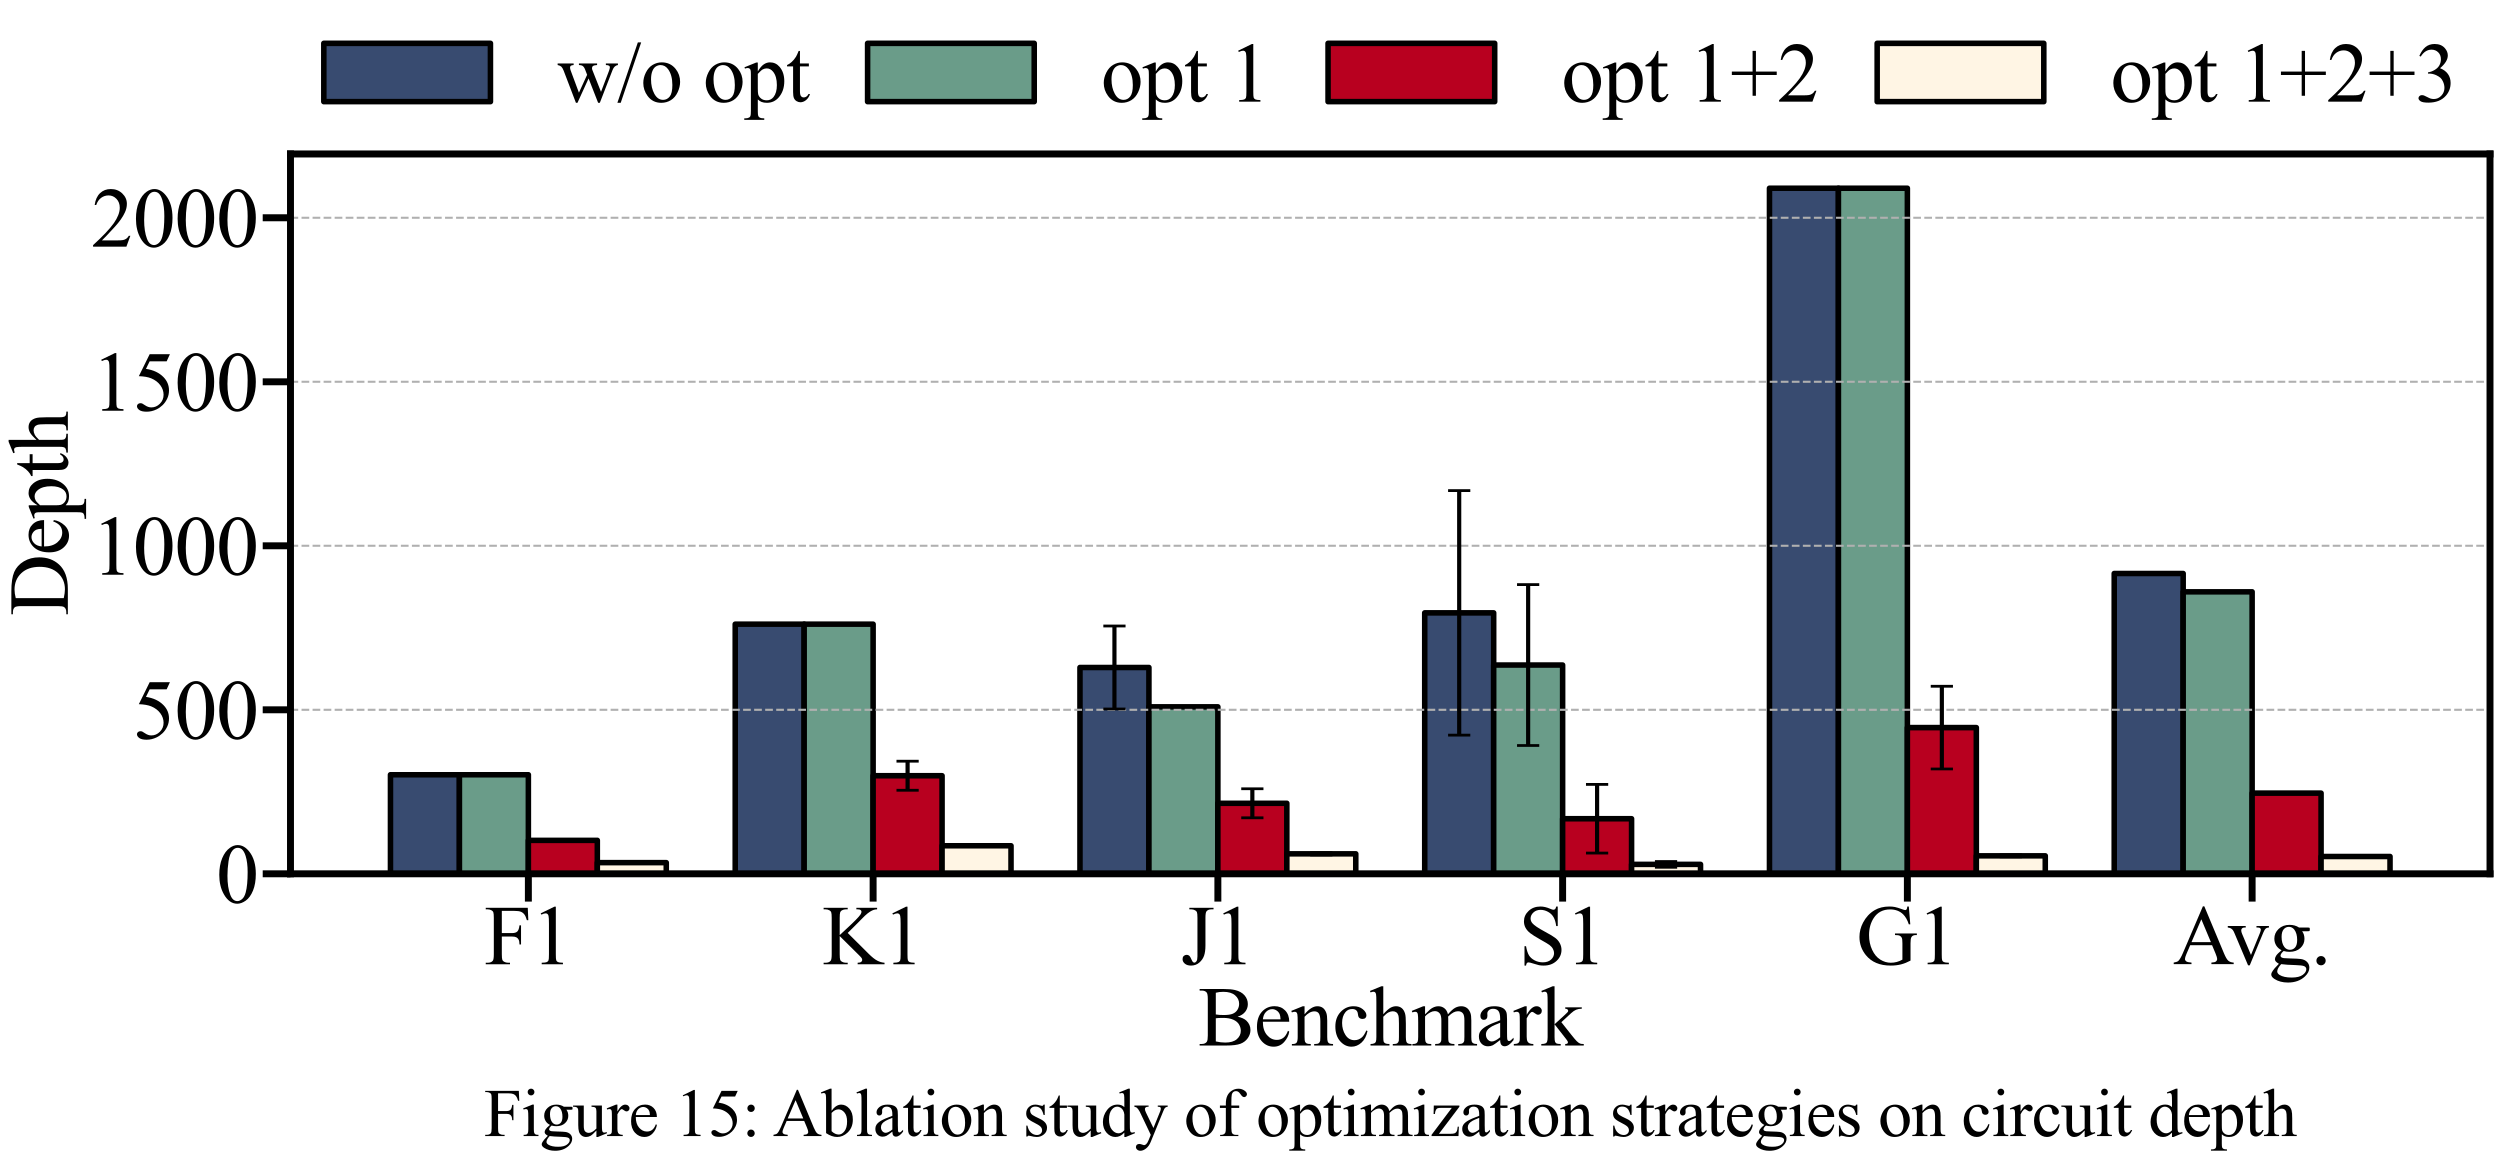 <?xml version="1.0" encoding="utf-8" standalone="no"?>
<!DOCTYPE svg PUBLIC "-//W3C//DTD SVG 1.1//EN"
  "http://www.w3.org/Graphics/SVG/1.1/DTD/svg11.dtd">
<svg xmlns:xlink="http://www.w3.org/1999/xlink" width="1800.397pt" height="835.688pt" viewBox="0 0 1800.397 835.688" xmlns="http://www.w3.org/2000/svg" version="1.1">
 <defs>
  <style type="text/css">*{stroke-linejoin: round; stroke-linecap: butt}</style>
 </defs>
 <g id="figure_1">
  <g id="patch_1">
   <path d="M 0 835.688 
L 1800.397 835.688 
L 1800.397 0 
L 0 0 
z
" style="fill: #ffffff"/>
  </g>
  <g id="axes_1">
   <g id="patch_2">
    <path d="M 209.197 629.28 
L 1793.197 629.28 
L 1793.197 110.88 
L 209.197 110.88 
z
" style="fill: #ffffff"/>
   </g>
   <g id="patch_3">
    <path d="M 281.197 629.28 
L 330.852 629.28 
L 330.852 557.939 
L 281.197 557.939 
z
" clip-path="url(#p9d5a8cdb02)" style="fill: #384b70; stroke: #000000; stroke-width: 4; stroke-linejoin: miter"/>
   </g>
   <g id="patch_4">
    <path d="M 529.473 629.28 
L 579.128 629.28 
L 579.128 449.511 
L 529.473 449.511 
z
" clip-path="url(#p9d5a8cdb02)" style="fill: #384b70; stroke: #000000; stroke-width: 4; stroke-linejoin: miter"/>
   </g>
   <g id="patch_5">
    <path d="M 777.749 629.28 
L 827.404 629.28 
L 827.404 480.693 
L 777.749 480.693 
z
" clip-path="url(#p9d5a8cdb02)" style="fill: #384b70; stroke: #000000; stroke-width: 4; stroke-linejoin: miter"/>
   </g>
   <g id="patch_6">
    <path d="M 1026.024 629.28 
L 1075.68 629.28 
L 1075.68 441.361 
L 1026.024 441.361 
z
" clip-path="url(#p9d5a8cdb02)" style="fill: #384b70; stroke: #000000; stroke-width: 4; stroke-linejoin: miter"/>
   </g>
   <g id="patch_7">
    <path d="M 1274.3 629.28 
L 1323.955 629.28 
L 1323.955 135.566 
L 1274.3 135.566 
z
" clip-path="url(#p9d5a8cdb02)" style="fill: #384b70; stroke: #000000; stroke-width: 4; stroke-linejoin: miter"/>
   </g>
   <g id="patch_8">
    <path d="M 1522.576 629.28 
L 1572.231 629.28 
L 1572.231 413.014 
L 1522.576 413.014 
z
" clip-path="url(#p9d5a8cdb02)" style="fill: #384b70; stroke: #000000; stroke-width: 4; stroke-linejoin: miter"/>
   </g>
   <g id="patch_9">
    <path d="M 330.852 629.28 
L 380.507 629.28 
L 380.507 557.939 
L 330.852 557.939 
z
" clip-path="url(#p9d5a8cdb02)" style="fill: #6a9c89; stroke: #000000; stroke-width: 4; stroke-linejoin: miter"/>
   </g>
   <g id="patch_10">
    <path d="M 579.128 629.28 
L 628.783 629.28 
L 628.783 449.511 
L 579.128 449.511 
z
" clip-path="url(#p9d5a8cdb02)" style="fill: #6a9c89; stroke: #000000; stroke-width: 4; stroke-linejoin: miter"/>
   </g>
   <g id="patch_11">
    <path d="M 827.404 629.28 
L 877.059 629.28 
L 877.059 509.04 
L 827.404 509.04 
z
" clip-path="url(#p9d5a8cdb02)" style="fill: #6a9c89; stroke: #000000; stroke-width: 4; stroke-linejoin: miter"/>
   </g>
   <g id="patch_12">
    <path d="M 1075.68 629.28 
L 1125.335 629.28 
L 1125.335 478.945 
L 1075.68 478.945 
z
" clip-path="url(#p9d5a8cdb02)" style="fill: #6a9c89; stroke: #000000; stroke-width: 4; stroke-linejoin: miter"/>
   </g>
   <g id="patch_13">
    <path d="M 1323.955 629.28 
L 1373.611 629.28 
L 1373.611 135.566 
L 1323.955 135.566 
z
" clip-path="url(#p9d5a8cdb02)" style="fill: #6a9c89; stroke: #000000; stroke-width: 4; stroke-linejoin: miter"/>
   </g>
   <g id="patch_14">
    <path d="M 1572.231 629.28 
L 1621.887 629.28 
L 1621.887 426.2 
L 1572.231 426.2 
z
" clip-path="url(#p9d5a8cdb02)" style="fill: #6a9c89; stroke: #000000; stroke-width: 4; stroke-linejoin: miter"/>
   </g>
   <g id="patch_15">
    <path d="M 380.507 629.28 
L 430.162 629.28 
L 430.162 605.185 
L 380.507 605.185 
z
" clip-path="url(#p9d5a8cdb02)" style="fill: #b8001f; stroke: #000000; stroke-width: 4; stroke-linejoin: miter"/>
   </g>
   <g id="patch_16">
    <path d="M 628.783 629.28 
L 678.438 629.28 
L 678.438 558.648 
L 628.783 558.648 
z
" clip-path="url(#p9d5a8cdb02)" style="fill: #b8001f; stroke: #000000; stroke-width: 4; stroke-linejoin: miter"/>
   </g>
   <g id="patch_17">
    <path d="M 877.059 629.28 
L 926.714 629.28 
L 926.714 578.491 
L 877.059 578.491 
z
" clip-path="url(#p9d5a8cdb02)" style="fill: #b8001f; stroke: #000000; stroke-width: 4; stroke-linejoin: miter"/>
   </g>
   <g id="patch_18">
    <path d="M 1125.335 629.28 
L 1174.99 629.28 
L 1174.99 589.617 
L 1125.335 589.617 
z
" clip-path="url(#p9d5a8cdb02)" style="fill: #b8001f; stroke: #000000; stroke-width: 4; stroke-linejoin: miter"/>
   </g>
   <g id="patch_19">
    <path d="M 1373.611 629.28 
L 1423.266 629.28 
L 1423.266 523.994 
L 1373.611 523.994 
z
" clip-path="url(#p9d5a8cdb02)" style="fill: #b8001f; stroke: #000000; stroke-width: 4; stroke-linejoin: miter"/>
   </g>
   <g id="patch_20">
    <path d="M 1621.887 629.28 
L 1671.542 629.28 
L 1671.542 571.187 
L 1621.887 571.187 
z
" clip-path="url(#p9d5a8cdb02)" style="fill: #b8001f; stroke: #000000; stroke-width: 4; stroke-linejoin: miter"/>
   </g>
   <g id="patch_21">
    <path d="M 430.162 629.28 
L 479.818 629.28 
L 479.818 621.248 
L 430.162 621.248 
z
" clip-path="url(#p9d5a8cdb02)" style="fill: #fff5e4; stroke: #000000; stroke-width: 4; stroke-linejoin: miter"/>
   </g>
   <g id="patch_22">
    <path d="M 678.438 629.28 
L 728.093 629.28 
L 728.093 609.092 
L 678.438 609.092 
z
" clip-path="url(#p9d5a8cdb02)" style="fill: #fff5e4; stroke: #000000; stroke-width: 4; stroke-linejoin: miter"/>
   </g>
   <g id="patch_23">
    <path d="M 926.714 629.28 
L 976.369 629.28 
L 976.369 614.88 
L 926.714 614.88 
z
" clip-path="url(#p9d5a8cdb02)" style="fill: #fff5e4; stroke: #000000; stroke-width: 4; stroke-linejoin: miter"/>
   </g>
   <g id="patch_24">
    <path d="M 1174.99 629.28 
L 1224.645 629.28 
L 1224.645 622.485 
L 1174.99 622.485 
z
" clip-path="url(#p9d5a8cdb02)" style="fill: #fff5e4; stroke: #000000; stroke-width: 4; stroke-linejoin: miter"/>
   </g>
   <g id="patch_25">
    <path d="M 1423.266 629.28 
L 1472.921 629.28 
L 1472.921 616.337 
L 1423.266 616.337 
z
" clip-path="url(#p9d5a8cdb02)" style="fill: #fff5e4; stroke: #000000; stroke-width: 4; stroke-linejoin: miter"/>
   </g>
   <g id="patch_26">
    <path d="M 1671.542 629.28 
L 1721.197 629.28 
L 1721.197 616.809 
L 1671.542 616.809 
z
" clip-path="url(#p9d5a8cdb02)" style="fill: #fff5e4; stroke: #000000; stroke-width: 4; stroke-linejoin: miter"/>
   </g>
   <g id="matplotlib.axis_1">
    <g id="xtick_1">
     <g id="line2d_1">
      <defs>
       <path id="m00bdb849b8" d="M 0 0 
L 0 20 
" style="stroke: #000000; stroke-width: 5"/>
      </defs>
      <g>
       <use xlink:href="#m00bdb849b8" x="380.507" y="629.28" style="fill: #f8d941; stroke: #000000; stroke-width: 5"/>
      </g>
     </g>
     <g id="text_1">
      <!-- F1 -->
      <g transform="translate(348.824 694.442) scale(0.6 -0.6)">
       <defs>
        <path id="TimesNewRomanPSMT-46" d="M 1309 4006 
L 1309 2341 
L 2081 2341 
Q 2347 2341 2470 2458 
Q 2594 2575 2634 2922 
L 2750 2922 
L 2750 1488 
L 2634 1488 
Q 2631 1734 2570 1850 
Q 2509 1966 2401 2023 
Q 2294 2081 2081 2081 
L 1309 2081 
L 1309 750 
Q 1309 428 1350 325 
Q 1381 247 1481 191 
Q 1619 116 1769 116 
L 1922 116 
L 1922 0 
L 103 0 
L 103 116 
L 253 116 
Q 516 116 634 269 
Q 709 369 709 750 
L 709 3488 
Q 709 3809 669 3913 
Q 638 3991 541 4047 
Q 406 4122 253 4122 
L 103 4122 
L 103 4238 
L 3256 4238 
L 3297 3306 
L 3188 3306 
Q 3106 3603 2998 3742 
Q 2891 3881 2733 3943 
Q 2575 4006 2244 4006 
L 1309 4006 
z
" transform="scale(0.016)"/>
        <path id="TimesNewRomanPSMT-31" d="M 750 3822 
L 1781 4325 
L 1884 4325 
L 1884 747 
Q 1884 391 1914 303 
Q 1944 216 2037 169 
Q 2131 122 2419 116 
L 2419 0 
L 825 0 
L 825 116 
Q 1125 122 1212 167 
Q 1300 213 1334 289 
Q 1369 366 1369 747 
L 1369 3034 
Q 1369 3497 1338 3628 
Q 1316 3728 1258 3775 
Q 1200 3822 1119 3822 
Q 1003 3822 797 3725 
L 750 3822 
z
" transform="scale(0.016)"/>
       </defs>
       <use xlink:href="#TimesNewRomanPSMT-46"/>
       <use xlink:href="#TimesNewRomanPSMT-31" x="55.615"/>
      </g>
     </g>
    </g>
    <g id="xtick_2">
     <g id="line2d_2">
      <g>
       <use xlink:href="#m00bdb849b8" x="628.783" y="629.28" style="fill: #f8d941; stroke: #000000; stroke-width: 5"/>
      </g>
     </g>
     <g id="text_2">
      <!-- K1 -->
      <g transform="translate(592.117 694.442) scale(0.6 -0.6)">
       <defs>
        <path id="TimesNewRomanPSMT-4b" d="M 1913 2350 
L 3475 797 
Q 3859 413 4131 273 
Q 4403 134 4675 116 
L 4675 0 
L 2659 0 
L 2659 116 
Q 2841 116 2920 177 
Q 3000 238 3000 313 
Q 3000 388 2970 447 
Q 2941 506 2775 669 
L 1313 2116 
L 1313 750 
Q 1313 428 1353 325 
Q 1384 247 1484 191 
Q 1619 116 1769 116 
L 1913 116 
L 1913 0 
L 106 0 
L 106 116 
L 256 116 
Q 519 116 638 269 
Q 713 369 713 750 
L 713 3488 
Q 713 3809 672 3916 
Q 641 3991 544 4047 
Q 406 4122 256 4122 
L 106 4122 
L 106 4238 
L 1913 4238 
L 1913 4122 
L 1769 4122 
Q 1622 4122 1484 4050 
Q 1388 4000 1350 3900 
Q 1313 3800 1313 3488 
L 1313 2191 
Q 1375 2250 1741 2588 
Q 2669 3438 2863 3722 
Q 2947 3847 2947 3941 
Q 2947 4013 2881 4067 
Q 2816 4122 2659 4122 
L 2563 4122 
L 2563 4238 
L 4119 4238 
L 4119 4122 
Q 3981 4119 3868 4084 
Q 3756 4050 3593 3951 
Q 3431 3853 3194 3634 
Q 3125 3572 2559 2994 
L 1913 2350 
z
" transform="scale(0.016)"/>
       </defs>
       <use xlink:href="#TimesNewRomanPSMT-4b"/>
       <use xlink:href="#TimesNewRomanPSMT-31" x="72.217"/>
      </g>
     </g>
    </g>
    <g id="xtick_3">
     <g id="line2d_3">
      <g>
       <use xlink:href="#m00bdb849b8" x="877.059" y="629.28" style="fill: #f8d941; stroke: #000000; stroke-width: 5"/>
      </g>
     </g>
     <g id="text_3">
      <!-- J1 -->
      <g transform="translate(850.382 694.442) scale(0.6 -0.6)">
       <defs>
        <path id="TimesNewRomanPSMT-4a" d="M 638 4122 
L 638 4238 
L 2453 4238 
L 2453 4122 
L 2300 4122 
Q 2041 4122 1922 3969 
Q 1847 3869 1847 3488 
L 1847 1416 
Q 1847 938 1742 641 
Q 1638 344 1381 123 
Q 1125 -97 763 -97 
Q 469 -97 300 48 
Q 131 194 131 381 
Q 131 534 209 613 
Q 313 709 450 709 
Q 550 709 629 643 
Q 709 578 831 294 
Q 903 125 1016 125 
Q 1100 125 1173 228 
Q 1247 331 1247 594 
L 1247 3488 
Q 1247 3809 1206 3913 
Q 1175 3991 1075 4047 
Q 941 4122 791 4122 
L 638 4122 
z
" transform="scale(0.016)"/>
       </defs>
       <use xlink:href="#TimesNewRomanPSMT-4a"/>
       <use xlink:href="#TimesNewRomanPSMT-31" x="38.916"/>
      </g>
     </g>
    </g>
    <g id="xtick_4">
     <g id="line2d_4">
      <g>
       <use xlink:href="#m00bdb849b8" x="1125.335" y="629.28" style="fill: #f8d941; stroke: #000000; stroke-width: 5"/>
      </g>
     </g>
     <g id="text_4">
      <!-- S1 -->
      <g transform="translate(1093.652 694.442) scale(0.6 -0.6)">
       <defs>
        <path id="TimesNewRomanPSMT-53" d="M 2934 4334 
L 2934 2869 
L 2819 2869 
Q 2763 3291 2617 3541 
Q 2472 3791 2203 3937 
Q 1934 4084 1647 4084 
Q 1322 4084 1109 3886 
Q 897 3688 897 3434 
Q 897 3241 1031 3081 
Q 1225 2847 1953 2456 
Q 2547 2138 2764 1967 
Q 2981 1797 3098 1565 
Q 3216 1334 3216 1081 
Q 3216 600 2842 251 
Q 2469 -97 1881 -97 
Q 1697 -97 1534 -69 
Q 1438 -53 1133 45 
Q 828 144 747 144 
Q 669 144 623 97 
Q 578 50 556 -97 
L 441 -97 
L 441 1356 
L 556 1356 
Q 638 900 775 673 
Q 913 447 1195 297 
Q 1478 147 1816 147 
Q 2206 147 2432 353 
Q 2659 559 2659 841 
Q 2659 997 2573 1156 
Q 2488 1316 2306 1453 
Q 2184 1547 1640 1851 
Q 1097 2156 867 2337 
Q 638 2519 519 2737 
Q 400 2956 400 3219 
Q 400 3675 750 4004 
Q 1100 4334 1641 4334 
Q 1978 4334 2356 4169 
Q 2531 4091 2603 4091 
Q 2684 4091 2736 4139 
Q 2788 4188 2819 4334 
L 2934 4334 
z
" transform="scale(0.016)"/>
       </defs>
       <use xlink:href="#TimesNewRomanPSMT-53"/>
       <use xlink:href="#TimesNewRomanPSMT-31" x="55.615"/>
      </g>
     </g>
    </g>
    <g id="xtick_5">
     <g id="line2d_5">
      <g>
       <use xlink:href="#m00bdb849b8" x="1373.611" y="629.28" style="fill: #f8d941; stroke: #000000; stroke-width: 5"/>
      </g>
     </g>
     <g id="text_5">
      <!-- G1 -->
      <g transform="translate(1336.945 694.442) scale(0.6 -0.6)">
       <defs>
        <path id="TimesNewRomanPSMT-47" d="M 3928 4334 
L 4038 2997 
L 3928 2997 
Q 3763 3497 3500 3750 
Q 3122 4116 2528 4116 
Q 1719 4116 1297 3475 
Q 944 2934 944 2188 
Q 944 1581 1178 1081 
Q 1413 581 1792 348 
Q 2172 116 2572 116 
Q 2806 116 3025 175 
Q 3244 234 3447 350 
L 3447 1575 
Q 3447 1894 3398 1992 
Q 3350 2091 3248 2142 
Q 3147 2194 2891 2194 
L 2891 2313 
L 4531 2313 
L 4531 2194 
L 4453 2194 
Q 4209 2194 4119 2031 
Q 4056 1916 4056 1575 
L 4056 278 
Q 3697 84 3347 -6 
Q 2997 -97 2569 -97 
Q 1341 -97 703 691 
Q 225 1281 225 2053 
Q 225 2613 494 3125 
Q 813 3734 1369 4063 
Q 1834 4334 2469 4334 
Q 2700 4334 2889 4296 
Q 3078 4259 3425 4131 
Q 3600 4066 3659 4066 
Q 3719 4066 3761 4120 
Q 3803 4175 3813 4334 
L 3928 4334 
z
" transform="scale(0.016)"/>
       </defs>
       <use xlink:href="#TimesNewRomanPSMT-47"/>
       <use xlink:href="#TimesNewRomanPSMT-31" x="72.217"/>
      </g>
     </g>
    </g>
    <g id="xtick_6">
     <g id="line2d_6">
      <g>
       <use xlink:href="#m00bdb849b8" x="1621.887" y="629.28" style="fill: #f8d941; stroke: #000000; stroke-width: 5"/>
      </g>
     </g>
     <g id="text_6">
      <!-- Avg. -->
      <g transform="translate(1564.933 694.33) scale(0.6 -0.6)">
       <defs>
        <path id="TimesNewRomanPSMT-41" d="M 2928 1419 
L 1288 1419 
L 1000 750 
Q 894 503 894 381 
Q 894 284 986 211 
Q 1078 138 1384 116 
L 1384 0 
L 50 0 
L 50 116 
Q 316 163 394 238 
Q 553 388 747 847 
L 2238 4334 
L 2347 4334 
L 3822 809 
Q 4000 384 4145 257 
Q 4291 131 4550 116 
L 4550 0 
L 2878 0 
L 2878 116 
Q 3131 128 3220 200 
Q 3309 272 3309 375 
Q 3309 513 3184 809 
L 2928 1419 
z
M 2841 1650 
L 2122 3363 
L 1384 1650 
L 2841 1650 
z
" transform="scale(0.016)"/>
        <path id="TimesNewRomanPSMT-76" d="M 53 2863 
L 1400 2863 
L 1400 2747 
L 1313 2747 
Q 1191 2747 1127 2687 
Q 1063 2628 1063 2528 
Q 1063 2419 1128 2269 
L 1794 688 
L 2463 2328 
Q 2534 2503 2534 2594 
Q 2534 2638 2509 2666 
Q 2475 2713 2422 2730 
Q 2369 2747 2206 2747 
L 2206 2863 
L 3141 2863 
L 3141 2747 
Q 2978 2734 2916 2681 
Q 2806 2588 2719 2369 
L 1703 -88 
L 1575 -88 
L 553 2328 
Q 484 2497 421 2570 
Q 359 2644 263 2694 
Q 209 2722 53 2747 
L 53 2863 
z
" transform="scale(0.016)"/>
        <path id="TimesNewRomanPSMT-67" d="M 966 1044 
Q 703 1172 562 1401 
Q 422 1631 422 1909 
Q 422 2334 742 2640 
Q 1063 2947 1563 2947 
Q 1972 2947 2272 2747 
L 2878 2747 
Q 3013 2747 3034 2739 
Q 3056 2731 3066 2713 
Q 3084 2684 3084 2613 
Q 3084 2531 3069 2500 
Q 3059 2484 3036 2475 
Q 3013 2466 2878 2466 
L 2506 2466 
Q 2681 2241 2681 1891 
Q 2681 1491 2375 1206 
Q 2069 922 1553 922 
Q 1341 922 1119 984 
Q 981 866 932 777 
Q 884 688 884 625 
Q 884 572 936 522 
Q 988 472 1138 450 
Q 1225 438 1575 428 
Q 2219 413 2409 384 
Q 2700 344 2873 169 
Q 3047 -6 3047 -263 
Q 3047 -616 2716 -925 
Q 2228 -1381 1444 -1381 
Q 841 -1381 425 -1109 
Q 191 -953 191 -784 
Q 191 -709 225 -634 
Q 278 -519 444 -313 
Q 466 -284 763 25 
Q 600 122 533 198 
Q 466 275 466 372 
Q 466 481 555 628 
Q 644 775 966 1044 
z
M 1509 2797 
Q 1278 2797 1122 2612 
Q 966 2428 966 2047 
Q 966 1553 1178 1281 
Q 1341 1075 1591 1075 
Q 1828 1075 1981 1253 
Q 2134 1431 2134 1813 
Q 2134 2309 1919 2591 
Q 1759 2797 1509 2797 
z
M 934 0 
Q 788 -159 713 -296 
Q 638 -434 638 -550 
Q 638 -700 819 -813 
Q 1131 -1006 1722 -1006 
Q 2284 -1006 2551 -807 
Q 2819 -609 2819 -384 
Q 2819 -222 2659 -153 
Q 2497 -84 2016 -72 
Q 1313 -53 934 0 
z
" transform="scale(0.016)"/>
        <path id="TimesNewRomanPSMT-2e" d="M 800 606 
Q 947 606 1047 504 
Q 1147 403 1147 259 
Q 1147 116 1045 14 
Q 944 -88 800 -88 
Q 656 -88 554 14 
Q 453 116 453 259 
Q 453 406 554 506 
Q 656 606 800 606 
z
" transform="scale(0.016)"/>
       </defs>
       <use xlink:href="#TimesNewRomanPSMT-41"/>
       <use xlink:href="#TimesNewRomanPSMT-76" x="64.842"/>
       <use xlink:href="#TimesNewRomanPSMT-67" x="114.842"/>
       <use xlink:href="#TimesNewRomanPSMT-2e" x="164.842"/>
      </g>
     </g>
    </g>
    <g id="text_7">
     <!-- Benchmark -->
     <g transform="translate(862.911 752.939) scale(0.6 -0.6)">
      <defs>
       <path id="TimesNewRomanPSMT-42" d="M 2956 2163 
Q 3397 2069 3616 1863 
Q 3919 1575 3919 1159 
Q 3919 844 3719 555 
Q 3519 266 3170 133 
Q 2822 0 2106 0 
L 106 0 
L 106 116 
L 266 116 
Q 531 116 647 284 
Q 719 394 719 750 
L 719 3488 
Q 719 3881 628 3984 
Q 506 4122 266 4122 
L 106 4122 
L 106 4238 
L 1938 4238 
Q 2450 4238 2759 4163 
Q 3228 4050 3475 3764 
Q 3722 3478 3722 3106 
Q 3722 2788 3528 2536 
Q 3334 2284 2956 2163 
z
M 1319 2331 
Q 1434 2309 1582 2298 
Q 1731 2288 1909 2288 
Q 2366 2288 2595 2386 
Q 2825 2484 2947 2687 
Q 3069 2891 3069 3131 
Q 3069 3503 2766 3765 
Q 2463 4028 1881 4028 
Q 1569 4028 1319 3959 
L 1319 2331 
z
M 1319 306 
Q 1681 222 2034 222 
Q 2600 222 2897 476 
Q 3194 731 3194 1106 
Q 3194 1353 3059 1581 
Q 2925 1809 2622 1940 
Q 2319 2072 1872 2072 
Q 1678 2072 1540 2065 
Q 1403 2059 1319 2044 
L 1319 306 
z
" transform="scale(0.016)"/>
       <path id="TimesNewRomanPSMT-65" d="M 681 1784 
Q 678 1147 991 784 
Q 1303 422 1725 422 
Q 2006 422 2214 576 
Q 2422 731 2563 1106 
L 2659 1044 
Q 2594 616 2278 264 
Q 1963 -88 1488 -88 
Q 972 -88 605 314 
Q 238 716 238 1394 
Q 238 2128 614 2539 
Q 991 2950 1559 2950 
Q 2041 2950 2350 2633 
Q 2659 2316 2659 1784 
L 681 1784 
z
M 681 1966 
L 2006 1966 
Q 1991 2241 1941 2353 
Q 1863 2528 1708 2628 
Q 1553 2728 1384 2728 
Q 1125 2728 920 2526 
Q 716 2325 681 1966 
z
" transform="scale(0.016)"/>
       <path id="TimesNewRomanPSMT-6e" d="M 1034 2341 
Q 1538 2947 1994 2947 
Q 2228 2947 2397 2830 
Q 2566 2713 2666 2444 
Q 2734 2256 2734 1869 
L 2734 647 
Q 2734 375 2778 278 
Q 2813 200 2889 156 
Q 2966 113 3172 113 
L 3172 0 
L 1756 0 
L 1756 113 
L 1816 113 
Q 2016 113 2095 173 
Q 2175 234 2206 353 
Q 2219 400 2219 647 
L 2219 1819 
Q 2219 2209 2117 2386 
Q 2016 2563 1775 2563 
Q 1403 2563 1034 2156 
L 1034 647 
Q 1034 356 1069 288 
Q 1113 197 1189 155 
Q 1266 113 1500 113 
L 1500 0 
L 84 0 
L 84 113 
L 147 113 
Q 366 113 442 223 
Q 519 334 519 647 
L 519 1709 
Q 519 2225 495 2337 
Q 472 2450 423 2490 
Q 375 2531 294 2531 
Q 206 2531 84 2484 
L 38 2597 
L 900 2947 
L 1034 2947 
L 1034 2341 
z
" transform="scale(0.016)"/>
       <path id="TimesNewRomanPSMT-63" d="M 2631 1088 
Q 2516 522 2178 217 
Q 1841 -88 1431 -88 
Q 944 -88 581 321 
Q 219 731 219 1428 
Q 219 2103 620 2525 
Q 1022 2947 1584 2947 
Q 2006 2947 2278 2723 
Q 2550 2500 2550 2259 
Q 2550 2141 2473 2067 
Q 2397 1994 2259 1994 
Q 2075 1994 1981 2113 
Q 1928 2178 1911 2362 
Q 1894 2547 1784 2644 
Q 1675 2738 1481 2738 
Q 1169 2738 978 2506 
Q 725 2200 725 1697 
Q 725 1184 976 792 
Q 1228 400 1656 400 
Q 1963 400 2206 609 
Q 2378 753 2541 1131 
L 2631 1088 
z
" transform="scale(0.016)"/>
       <path id="TimesNewRomanPSMT-68" d="M 1041 4444 
L 1041 2350 
Q 1388 2731 1591 2839 
Q 1794 2947 1997 2947 
Q 2241 2947 2416 2812 
Q 2591 2678 2675 2391 
Q 2734 2191 2734 1659 
L 2734 647 
Q 2734 375 2778 275 
Q 2809 200 2884 156 
Q 2959 113 3159 113 
L 3159 0 
L 1753 0 
L 1753 113 
L 1819 113 
Q 2019 113 2097 173 
Q 2175 234 2206 353 
Q 2216 403 2216 647 
L 2216 1659 
Q 2216 2128 2167 2275 
Q 2119 2422 2012 2495 
Q 1906 2569 1756 2569 
Q 1603 2569 1437 2487 
Q 1272 2406 1041 2159 
L 1041 647 
Q 1041 353 1073 281 
Q 1106 209 1195 161 
Q 1284 113 1503 113 
L 1503 0 
L 84 0 
L 84 113 
Q 275 113 384 172 
Q 447 203 484 290 
Q 522 378 522 647 
L 522 3238 
Q 522 3728 498 3840 
Q 475 3953 426 3993 
Q 378 4034 297 4034 
Q 231 4034 84 3984 
L 41 4094 
L 897 4444 
L 1041 4444 
z
" transform="scale(0.016)"/>
       <path id="TimesNewRomanPSMT-6d" d="M 1050 2338 
Q 1363 2650 1419 2697 
Q 1559 2816 1721 2881 
Q 1884 2947 2044 2947 
Q 2313 2947 2506 2790 
Q 2700 2634 2766 2338 
Q 3088 2713 3309 2830 
Q 3531 2947 3766 2947 
Q 3994 2947 4170 2830 
Q 4347 2713 4450 2447 
Q 4519 2266 4519 1878 
L 4519 647 
Q 4519 378 4559 278 
Q 4591 209 4675 161 
Q 4759 113 4950 113 
L 4950 0 
L 3538 0 
L 3538 113 
L 3597 113 
Q 3781 113 3884 184 
Q 3956 234 3988 344 
Q 4000 397 4000 647 
L 4000 1878 
Q 4000 2228 3916 2372 
Q 3794 2572 3525 2572 
Q 3359 2572 3192 2489 
Q 3025 2406 2788 2181 
L 2781 2147 
L 2788 2013 
L 2788 647 
Q 2788 353 2820 281 
Q 2853 209 2943 161 
Q 3034 113 3253 113 
L 3253 0 
L 1806 0 
L 1806 113 
Q 2044 113 2133 169 
Q 2222 225 2256 338 
Q 2272 391 2272 647 
L 2272 1878 
Q 2272 2228 2169 2381 
Q 2031 2581 1784 2581 
Q 1616 2581 1450 2491 
Q 1191 2353 1050 2181 
L 1050 647 
Q 1050 366 1089 281 
Q 1128 197 1204 155 
Q 1281 113 1516 113 
L 1516 0 
L 100 0 
L 100 113 
Q 297 113 375 155 
Q 453 197 493 289 
Q 534 381 534 647 
L 534 1741 
Q 534 2213 506 2350 
Q 484 2453 437 2492 
Q 391 2531 309 2531 
Q 222 2531 100 2484 
L 53 2597 
L 916 2947 
L 1050 2947 
L 1050 2338 
z
" transform="scale(0.016)"/>
       <path id="TimesNewRomanPSMT-61" d="M 1822 413 
Q 1381 72 1269 19 
Q 1100 -59 909 -59 
Q 613 -59 420 144 
Q 228 347 228 678 
Q 228 888 322 1041 
Q 450 1253 767 1440 
Q 1084 1628 1822 1897 
L 1822 2009 
Q 1822 2438 1686 2597 
Q 1550 2756 1291 2756 
Q 1094 2756 978 2650 
Q 859 2544 859 2406 
L 866 2225 
Q 866 2081 792 2003 
Q 719 1925 600 1925 
Q 484 1925 411 2006 
Q 338 2088 338 2228 
Q 338 2497 613 2722 
Q 888 2947 1384 2947 
Q 1766 2947 2009 2819 
Q 2194 2722 2281 2516 
Q 2338 2381 2338 1966 
L 2338 994 
Q 2338 584 2353 492 
Q 2369 400 2405 369 
Q 2441 338 2488 338 
Q 2538 338 2575 359 
Q 2641 400 2828 588 
L 2828 413 
Q 2478 -56 2159 -56 
Q 2006 -56 1915 50 
Q 1825 156 1822 413 
z
M 1822 616 
L 1822 1706 
Q 1350 1519 1213 1441 
Q 966 1303 859 1153 
Q 753 1003 753 825 
Q 753 600 887 451 
Q 1022 303 1197 303 
Q 1434 303 1822 616 
z
" transform="scale(0.016)"/>
       <path id="TimesNewRomanPSMT-72" d="M 1038 2947 
L 1038 2303 
Q 1397 2947 1775 2947 
Q 1947 2947 2059 2842 
Q 2172 2738 2172 2600 
Q 2172 2478 2090 2393 
Q 2009 2309 1897 2309 
Q 1788 2309 1652 2417 
Q 1516 2525 1450 2525 
Q 1394 2525 1328 2463 
Q 1188 2334 1038 2041 
L 1038 669 
Q 1038 431 1097 309 
Q 1138 225 1241 169 
Q 1344 113 1538 113 
L 1538 0 
L 72 0 
L 72 113 
Q 291 113 397 181 
Q 475 231 506 341 
Q 522 394 522 644 
L 522 1753 
Q 522 2253 501 2348 
Q 481 2444 426 2487 
Q 372 2531 291 2531 
Q 194 2531 72 2484 
L 41 2597 
L 906 2947 
L 1038 2947 
z
" transform="scale(0.016)"/>
       <path id="TimesNewRomanPSMT-6b" d="M 1047 4444 
L 1047 1594 
L 1775 2259 
Q 2006 2472 2044 2528 
Q 2069 2566 2069 2603 
Q 2069 2666 2017 2711 
Q 1966 2756 1847 2763 
L 1847 2863 
L 3091 2863 
L 3091 2763 
Q 2834 2756 2664 2684 
Q 2494 2613 2291 2428 
L 1556 1750 
L 2291 822 
Q 2597 438 2703 334 
Q 2853 188 2966 144 
Q 3044 113 3238 113 
L 3238 0 
L 1847 0 
L 1847 113 
Q 1966 116 2008 148 
Q 2050 181 2050 241 
Q 2050 313 1925 472 
L 1047 1594 
L 1047 644 
Q 1047 366 1086 278 
Q 1125 191 1197 153 
Q 1269 116 1509 113 
L 1509 0 
L 53 0 
L 53 113 
Q 272 113 381 166 
Q 447 200 481 272 
Q 528 375 528 628 
L 528 3234 
Q 528 3731 506 3842 
Q 484 3953 434 3995 
Q 384 4038 303 4038 
Q 238 4038 106 3984 
L 53 4094 
L 903 4444 
L 1047 4444 
z
" transform="scale(0.016)"/>
      </defs>
      <use xlink:href="#TimesNewRomanPSMT-42"/>
      <use xlink:href="#TimesNewRomanPSMT-65" x="66.699"/>
      <use xlink:href="#TimesNewRomanPSMT-6e" x="111.084"/>
      <use xlink:href="#TimesNewRomanPSMT-63" x="161.084"/>
      <use xlink:href="#TimesNewRomanPSMT-68" x="205.469"/>
      <use xlink:href="#TimesNewRomanPSMT-6d" x="255.469"/>
      <use xlink:href="#TimesNewRomanPSMT-61" x="333.252"/>
      <use xlink:href="#TimesNewRomanPSMT-72" x="377.637"/>
      <use xlink:href="#TimesNewRomanPSMT-6b" x="410.938"/>
     </g>
    </g>
   </g>
   <g id="matplotlib.axis_2">
    <g id="ytick_1">
     <g id="line2d_7">
      <path d="M 209.197 629.28 
L 1793.197 629.28 
" clip-path="url(#p9d5a8cdb02)" style="fill: none; stroke-dasharray: 5.55,2.4; stroke-dashoffset: 0; stroke: #b0b0b0; stroke-width: 1.5"/>
     </g>
     <g id="line2d_8">
      <defs>
       <path id="md69e4a4ad8" d="M 0 0 
L -20 0 
" style="stroke: #000000; stroke-width: 5"/>
      </defs>
      <g>
       <use xlink:href="#md69e4a4ad8" x="209.197" y="629.28" style="fill: #f8d941; stroke: #000000; stroke-width: 5"/>
      </g>
     </g>
     <g id="text_8">
      <!-- 0 -->
      <g transform="translate(155.697 650.111) scale(0.6 -0.6)">
       <defs>
        <path id="TimesNewRomanPSMT-30" d="M 231 2094 
Q 231 2819 450 3342 
Q 669 3866 1031 4122 
Q 1313 4325 1613 4325 
Q 2100 4325 2488 3828 
Q 2972 3213 2972 2159 
Q 2972 1422 2759 906 
Q 2547 391 2217 158 
Q 1888 -75 1581 -75 
Q 975 -75 572 641 
Q 231 1244 231 2094 
z
M 844 2016 
Q 844 1141 1059 588 
Q 1238 122 1591 122 
Q 1759 122 1940 273 
Q 2122 425 2216 781 
Q 2359 1319 2359 2297 
Q 2359 3022 2209 3506 
Q 2097 3866 1919 4016 
Q 1791 4119 1609 4119 
Q 1397 4119 1231 3928 
Q 1006 3669 925 3112 
Q 844 2556 844 2016 
z
" transform="scale(0.016)"/>
       </defs>
       <use xlink:href="#TimesNewRomanPSMT-30"/>
      </g>
     </g>
    </g>
    <g id="ytick_2">
     <g id="line2d_9">
      <path d="M 209.197 511.167 
L 1793.197 511.167 
" clip-path="url(#p9d5a8cdb02)" style="fill: none; stroke-dasharray: 5.55,2.4; stroke-dashoffset: 0; stroke: #b0b0b0; stroke-width: 1.5"/>
     </g>
     <g id="line2d_10">
      <g>
       <use xlink:href="#md69e4a4ad8" x="209.197" y="511.167" style="fill: #f8d941; stroke: #000000; stroke-width: 5"/>
      </g>
     </g>
     <g id="text_9">
      <!-- 500 -->
      <g transform="translate(95.697 531.998) scale(0.6 -0.6)">
       <defs>
        <path id="TimesNewRomanPSMT-35" d="M 2778 4238 
L 2534 3706 
L 1259 3706 
L 981 3138 
Q 1809 3016 2294 2522 
Q 2709 2097 2709 1522 
Q 2709 1188 2573 903 
Q 2438 619 2231 419 
Q 2025 219 1772 97 
Q 1413 -75 1034 -75 
Q 653 -75 479 54 
Q 306 184 306 341 
Q 306 428 378 495 
Q 450 563 559 563 
Q 641 563 702 538 
Q 763 513 909 409 
Q 1144 247 1384 247 
Q 1750 247 2026 523 
Q 2303 800 2303 1197 
Q 2303 1581 2056 1914 
Q 1809 2247 1375 2428 
Q 1034 2569 447 2591 
L 1259 4238 
L 2778 4238 
z
" transform="scale(0.016)"/>
       </defs>
       <use xlink:href="#TimesNewRomanPSMT-35"/>
       <use xlink:href="#TimesNewRomanPSMT-30" x="50"/>
       <use xlink:href="#TimesNewRomanPSMT-30" x="100"/>
      </g>
     </g>
    </g>
    <g id="ytick_3">
     <g id="line2d_11">
      <path d="M 209.197 393.053 
L 1793.197 393.053 
" clip-path="url(#p9d5a8cdb02)" style="fill: none; stroke-dasharray: 5.55,2.4; stroke-dashoffset: 0; stroke: #b0b0b0; stroke-width: 1.5"/>
     </g>
     <g id="line2d_12">
      <g>
       <use xlink:href="#md69e4a4ad8" x="209.197" y="393.053" style="fill: #f8d941; stroke: #000000; stroke-width: 5"/>
      </g>
     </g>
     <g id="text_10">
      <!-- 1000 -->
      <g transform="translate(65.697 413.884) scale(0.6 -0.6)">
       <use xlink:href="#TimesNewRomanPSMT-31"/>
       <use xlink:href="#TimesNewRomanPSMT-30" x="50"/>
       <use xlink:href="#TimesNewRomanPSMT-30" x="100"/>
       <use xlink:href="#TimesNewRomanPSMT-30" x="150"/>
      </g>
     </g>
    </g>
    <g id="ytick_4">
     <g id="line2d_13">
      <path d="M 209.197 274.94 
L 1793.197 274.94 
" clip-path="url(#p9d5a8cdb02)" style="fill: none; stroke-dasharray: 5.55,2.4; stroke-dashoffset: 0; stroke: #b0b0b0; stroke-width: 1.5"/>
     </g>
     <g id="line2d_14">
      <g>
       <use xlink:href="#md69e4a4ad8" x="209.197" y="274.94" style="fill: #f8d941; stroke: #000000; stroke-width: 5"/>
      </g>
     </g>
     <g id="text_11">
      <!-- 1500 -->
      <g transform="translate(65.697 295.771) scale(0.6 -0.6)">
       <use xlink:href="#TimesNewRomanPSMT-31"/>
       <use xlink:href="#TimesNewRomanPSMT-35" x="50"/>
       <use xlink:href="#TimesNewRomanPSMT-30" x="100"/>
       <use xlink:href="#TimesNewRomanPSMT-30" x="150"/>
      </g>
     </g>
    </g>
    <g id="ytick_5">
     <g id="line2d_15">
      <path d="M 209.197 156.826 
L 1793.197 156.826 
" clip-path="url(#p9d5a8cdb02)" style="fill: none; stroke-dasharray: 5.55,2.4; stroke-dashoffset: 0; stroke: #b0b0b0; stroke-width: 1.5"/>
     </g>
     <g id="line2d_16">
      <g>
       <use xlink:href="#md69e4a4ad8" x="209.197" y="156.826" style="fill: #f8d941; stroke: #000000; stroke-width: 5"/>
      </g>
     </g>
     <g id="text_12">
      <!-- 2000 -->
      <g transform="translate(65.697 177.657) scale(0.6 -0.6)">
       <defs>
        <path id="TimesNewRomanPSMT-32" d="M 2934 816 
L 2638 0 
L 138 0 
L 138 116 
Q 1241 1122 1691 1759 
Q 2141 2397 2141 2925 
Q 2141 3328 1894 3587 
Q 1647 3847 1303 3847 
Q 991 3847 742 3664 
Q 494 3481 375 3128 
L 259 3128 
Q 338 3706 661 4015 
Q 984 4325 1469 4325 
Q 1984 4325 2329 3994 
Q 2675 3663 2675 3213 
Q 2675 2891 2525 2569 
Q 2294 2063 1775 1497 
Q 997 647 803 472 
L 1909 472 
Q 2247 472 2383 497 
Q 2519 522 2628 598 
Q 2738 675 2819 816 
L 2934 816 
z
" transform="scale(0.016)"/>
       </defs>
       <use xlink:href="#TimesNewRomanPSMT-32"/>
       <use xlink:href="#TimesNewRomanPSMT-30" x="50"/>
       <use xlink:href="#TimesNewRomanPSMT-30" x="100"/>
       <use xlink:href="#TimesNewRomanPSMT-30" x="150"/>
      </g>
     </g>
    </g>
    <g id="text_13">
     <!-- Depth -->
     <g transform="translate(48.862 443.397) rotate(-90) scale(0.6 -0.6)">
      <defs>
       <path id="TimesNewRomanPSMT-44" d="M 109 0 
L 109 116 
L 269 116 
Q 538 116 650 288 
Q 719 391 719 750 
L 719 3488 
Q 719 3884 631 3984 
Q 509 4122 269 4122 
L 109 4122 
L 109 4238 
L 1834 4238 
Q 2784 4238 3279 4022 
Q 3775 3806 4076 3303 
Q 4378 2800 4378 2141 
Q 4378 1256 3841 663 
Q 3238 0 2003 0 
L 109 0 
z
M 1319 306 
Q 1716 219 1984 219 
Q 2709 219 3187 728 
Q 3666 1238 3666 2109 
Q 3666 2988 3187 3494 
Q 2709 4000 1959 4000 
Q 1678 4000 1319 3909 
L 1319 306 
z
" transform="scale(0.016)"/>
       <path id="TimesNewRomanPSMT-70" d="M -6 2578 
L 875 2934 
L 994 2934 
L 994 2266 
Q 1216 2644 1439 2795 
Q 1663 2947 1909 2947 
Q 2341 2947 2628 2609 
Q 2981 2197 2981 1534 
Q 2981 794 2556 309 
Q 2206 -88 1675 -88 
Q 1444 -88 1275 -22 
Q 1150 25 994 166 
L 994 -706 
Q 994 -1000 1030 -1079 
Q 1066 -1159 1155 -1206 
Q 1244 -1253 1478 -1253 
L 1478 -1369 
L -22 -1369 
L -22 -1253 
L 56 -1253 
Q 228 -1256 350 -1188 
Q 409 -1153 442 -1076 
Q 475 -1000 475 -688 
L 475 2019 
Q 475 2297 450 2372 
Q 425 2447 370 2484 
Q 316 2522 222 2522 
Q 147 2522 31 2478 
L -6 2578 
z
M 994 2081 
L 994 1013 
Q 994 666 1022 556 
Q 1066 375 1236 237 
Q 1406 100 1666 100 
Q 1978 100 2172 344 
Q 2425 663 2425 1241 
Q 2425 1897 2138 2250 
Q 1938 2494 1663 2494 
Q 1513 2494 1366 2419 
Q 1253 2363 994 2081 
z
" transform="scale(0.016)"/>
       <path id="TimesNewRomanPSMT-74" d="M 1031 3803 
L 1031 2863 
L 1700 2863 
L 1700 2644 
L 1031 2644 
L 1031 788 
Q 1031 509 1111 412 
Q 1191 316 1316 316 
Q 1419 316 1516 380 
Q 1613 444 1666 569 
L 1788 569 
Q 1678 263 1478 108 
Q 1278 -47 1066 -47 
Q 922 -47 784 33 
Q 647 113 581 261 
Q 516 409 516 719 
L 516 2644 
L 63 2644 
L 63 2747 
Q 234 2816 414 2980 
Q 594 3144 734 3369 
Q 806 3488 934 3803 
L 1031 3803 
z
" transform="scale(0.016)"/>
      </defs>
      <use xlink:href="#TimesNewRomanPSMT-44"/>
      <use xlink:href="#TimesNewRomanPSMT-65" x="72.217"/>
      <use xlink:href="#TimesNewRomanPSMT-70" x="116.602"/>
      <use xlink:href="#TimesNewRomanPSMT-74" x="166.602"/>
      <use xlink:href="#TimesNewRomanPSMT-68" x="194.385"/>
     </g>
    </g>
   </g>
   <g id="LineCollection_1">
    <path d="M 306.024 557.939 
L 306.024 557.939 
" clip-path="url(#p9d5a8cdb02)" style="fill: none; stroke: #000000; stroke-width: 3"/>
    <path d="M 554.3 449.511 
L 554.3 449.511 
" clip-path="url(#p9d5a8cdb02)" style="fill: none; stroke: #000000; stroke-width: 3"/>
    <path d="M 802.576 510.574 
L 802.576 450.813 
" clip-path="url(#p9d5a8cdb02)" style="fill: none; stroke: #000000; stroke-width: 3"/>
    <path d="M 1050.852 529.41 
L 1050.852 353.313 
" clip-path="url(#p9d5a8cdb02)" style="fill: none; stroke: #000000; stroke-width: 3"/>
    <path d="M 1299.128 135.566 
L 1299.128 135.566 
" clip-path="url(#p9d5a8cdb02)" style="fill: none; stroke: #000000; stroke-width: 3"/>
    <path d="M 1547.404 413.014 
L 1547.404 413.014 
" clip-path="url(#p9d5a8cdb02)" style="fill: none; stroke: #000000; stroke-width: 3"/>
   </g>
   <g id="line2d_17">
    <defs>
     <path id="mfb114e4dde" d="M 8 0 
L -8 -0 
" style="stroke: #000000; stroke-width: 2"/>
    </defs>
    <g clip-path="url(#p9d5a8cdb02)">
     <use xlink:href="#mfb114e4dde" x="306.024" y="557.939" style="fill: #f8d941; stroke: #000000; stroke-width: 2"/>
     <use xlink:href="#mfb114e4dde" x="554.3" y="449.511" style="fill: #f8d941; stroke: #000000; stroke-width: 2"/>
     <use xlink:href="#mfb114e4dde" x="802.576" y="510.574" style="fill: #f8d941; stroke: #000000; stroke-width: 2"/>
     <use xlink:href="#mfb114e4dde" x="1050.852" y="529.41" style="fill: #f8d941; stroke: #000000; stroke-width: 2"/>
     <use xlink:href="#mfb114e4dde" x="1299.128" y="135.566" style="fill: #f8d941; stroke: #000000; stroke-width: 2"/>
     <use xlink:href="#mfb114e4dde" x="1547.404" y="413.014" style="fill: #f8d941; stroke: #000000; stroke-width: 2"/>
    </g>
   </g>
   <g id="line2d_18">
    <g clip-path="url(#p9d5a8cdb02)">
     <use xlink:href="#mfb114e4dde" x="306.024" y="557.939" style="fill: #f8d941; stroke: #000000; stroke-width: 2"/>
     <use xlink:href="#mfb114e4dde" x="554.3" y="449.511" style="fill: #f8d941; stroke: #000000; stroke-width: 2"/>
     <use xlink:href="#mfb114e4dde" x="802.576" y="450.813" style="fill: #f8d941; stroke: #000000; stroke-width: 2"/>
     <use xlink:href="#mfb114e4dde" x="1050.852" y="353.313" style="fill: #f8d941; stroke: #000000; stroke-width: 2"/>
     <use xlink:href="#mfb114e4dde" x="1299.128" y="135.566" style="fill: #f8d941; stroke: #000000; stroke-width: 2"/>
     <use xlink:href="#mfb114e4dde" x="1547.404" y="413.014" style="fill: #f8d941; stroke: #000000; stroke-width: 2"/>
    </g>
   </g>
   <g id="LineCollection_2">
    <path d="M 355.68 557.939 
L 355.68 557.939 
" clip-path="url(#p9d5a8cdb02)" style="fill: none; stroke: #000000; stroke-width: 3"/>
    <path d="M 603.955 449.511 
L 603.955 449.511 
" clip-path="url(#p9d5a8cdb02)" style="fill: none; stroke: #000000; stroke-width: 3"/>
    <path d="M 852.231 509.04 
L 852.231 509.04 
" clip-path="url(#p9d5a8cdb02)" style="fill: none; stroke: #000000; stroke-width: 3"/>
    <path d="M 1100.507 536.875 
L 1100.507 421.015 
" clip-path="url(#p9d5a8cdb02)" style="fill: none; stroke: #000000; stroke-width: 3"/>
    <path d="M 1348.783 135.566 
L 1348.783 135.566 
" clip-path="url(#p9d5a8cdb02)" style="fill: none; stroke: #000000; stroke-width: 3"/>
    <path d="M 1597.059 426.2 
L 1597.059 426.2 
" clip-path="url(#p9d5a8cdb02)" style="fill: none; stroke: #000000; stroke-width: 3"/>
   </g>
   <g id="line2d_19">
    <g clip-path="url(#p9d5a8cdb02)">
     <use xlink:href="#mfb114e4dde" x="355.68" y="557.939" style="fill: #f8d941; stroke: #000000; stroke-width: 2"/>
     <use xlink:href="#mfb114e4dde" x="603.955" y="449.511" style="fill: #f8d941; stroke: #000000; stroke-width: 2"/>
     <use xlink:href="#mfb114e4dde" x="852.231" y="509.04" style="fill: #f8d941; stroke: #000000; stroke-width: 2"/>
     <use xlink:href="#mfb114e4dde" x="1100.507" y="536.875" style="fill: #f8d941; stroke: #000000; stroke-width: 2"/>
     <use xlink:href="#mfb114e4dde" x="1348.783" y="135.566" style="fill: #f8d941; stroke: #000000; stroke-width: 2"/>
     <use xlink:href="#mfb114e4dde" x="1597.059" y="426.2" style="fill: #f8d941; stroke: #000000; stroke-width: 2"/>
    </g>
   </g>
   <g id="line2d_20">
    <g clip-path="url(#p9d5a8cdb02)">
     <use xlink:href="#mfb114e4dde" x="355.68" y="557.939" style="fill: #f8d941; stroke: #000000; stroke-width: 2"/>
     <use xlink:href="#mfb114e4dde" x="603.955" y="449.511" style="fill: #f8d941; stroke: #000000; stroke-width: 2"/>
     <use xlink:href="#mfb114e4dde" x="852.231" y="509.04" style="fill: #f8d941; stroke: #000000; stroke-width: 2"/>
     <use xlink:href="#mfb114e4dde" x="1100.507" y="421.015" style="fill: #f8d941; stroke: #000000; stroke-width: 2"/>
     <use xlink:href="#mfb114e4dde" x="1348.783" y="135.566" style="fill: #f8d941; stroke: #000000; stroke-width: 2"/>
     <use xlink:href="#mfb114e4dde" x="1597.059" y="426.2" style="fill: #f8d941; stroke: #000000; stroke-width: 2"/>
    </g>
   </g>
   <g id="LineCollection_3">
    <path d="M 405.335 605.185 
L 405.335 605.185 
" clip-path="url(#p9d5a8cdb02)" style="fill: none; stroke: #000000; stroke-width: 3"/>
    <path d="M 653.611 569.106 
L 653.611 548.19 
" clip-path="url(#p9d5a8cdb02)" style="fill: none; stroke: #000000; stroke-width: 3"/>
    <path d="M 901.887 588.949 
L 901.887 568.033 
" clip-path="url(#p9d5a8cdb02)" style="fill: none; stroke: #000000; stroke-width: 3"/>
    <path d="M 1150.162 614.338 
L 1150.162 564.897 
" clip-path="url(#p9d5a8cdb02)" style="fill: none; stroke: #000000; stroke-width: 3"/>
    <path d="M 1398.438 553.776 
L 1398.438 494.211 
" clip-path="url(#p9d5a8cdb02)" style="fill: none; stroke: #000000; stroke-width: 3"/>
    <path d="M 1646.714 571.187 
L 1646.714 571.187 
" clip-path="url(#p9d5a8cdb02)" style="fill: none; stroke: #000000; stroke-width: 3"/>
   </g>
   <g id="line2d_21">
    <g clip-path="url(#p9d5a8cdb02)">
     <use xlink:href="#mfb114e4dde" x="405.335" y="605.185" style="fill: #f8d941; stroke: #000000; stroke-width: 2"/>
     <use xlink:href="#mfb114e4dde" x="653.611" y="569.106" style="fill: #f8d941; stroke: #000000; stroke-width: 2"/>
     <use xlink:href="#mfb114e4dde" x="901.887" y="588.949" style="fill: #f8d941; stroke: #000000; stroke-width: 2"/>
     <use xlink:href="#mfb114e4dde" x="1150.162" y="614.338" style="fill: #f8d941; stroke: #000000; stroke-width: 2"/>
     <use xlink:href="#mfb114e4dde" x="1398.438" y="553.776" style="fill: #f8d941; stroke: #000000; stroke-width: 2"/>
     <use xlink:href="#mfb114e4dde" x="1646.714" y="571.187" style="fill: #f8d941; stroke: #000000; stroke-width: 2"/>
    </g>
   </g>
   <g id="line2d_22">
    <g clip-path="url(#p9d5a8cdb02)">
     <use xlink:href="#mfb114e4dde" x="405.335" y="605.185" style="fill: #f8d941; stroke: #000000; stroke-width: 2"/>
     <use xlink:href="#mfb114e4dde" x="653.611" y="548.19" style="fill: #f8d941; stroke: #000000; stroke-width: 2"/>
     <use xlink:href="#mfb114e4dde" x="901.887" y="568.033" style="fill: #f8d941; stroke: #000000; stroke-width: 2"/>
     <use xlink:href="#mfb114e4dde" x="1150.162" y="564.897" style="fill: #f8d941; stroke: #000000; stroke-width: 2"/>
     <use xlink:href="#mfb114e4dde" x="1398.438" y="494.211" style="fill: #f8d941; stroke: #000000; stroke-width: 2"/>
     <use xlink:href="#mfb114e4dde" x="1646.714" y="571.187" style="fill: #f8d941; stroke: #000000; stroke-width: 2"/>
    </g>
   </g>
   <g id="LineCollection_4">
    <path d="M 454.99 621.248 
L 454.99 621.248 
" clip-path="url(#p9d5a8cdb02)" style="fill: none; stroke: #000000; stroke-width: 3"/>
    <path d="M 703.266 609.144 
L 703.266 609.041 
" clip-path="url(#p9d5a8cdb02)" style="fill: none; stroke: #000000; stroke-width: 3"/>
    <path d="M 951.542 615.7 
L 951.542 614.06 
" clip-path="url(#p9d5a8cdb02)" style="fill: none; stroke: #000000; stroke-width: 3"/>
    <path d="M 1199.818 624.559 
L 1199.818 620.412 
" clip-path="url(#p9d5a8cdb02)" style="fill: none; stroke: #000000; stroke-width: 3"/>
    <path d="M 1448.093 617.036 
L 1448.093 615.639 
" clip-path="url(#p9d5a8cdb02)" style="fill: none; stroke: #000000; stroke-width: 3"/>
    <path d="M 1696.369 616.809 
L 1696.369 616.809 
" clip-path="url(#p9d5a8cdb02)" style="fill: none; stroke: #000000; stroke-width: 3"/>
   </g>
   <g id="line2d_23">
    <g clip-path="url(#p9d5a8cdb02)">
     <use xlink:href="#mfb114e4dde" x="454.99" y="621.248" style="fill: #f8d941; stroke: #000000; stroke-width: 2"/>
     <use xlink:href="#mfb114e4dde" x="703.266" y="609.144" style="fill: #f8d941; stroke: #000000; stroke-width: 2"/>
     <use xlink:href="#mfb114e4dde" x="951.542" y="615.7" style="fill: #f8d941; stroke: #000000; stroke-width: 2"/>
     <use xlink:href="#mfb114e4dde" x="1199.818" y="624.559" style="fill: #f8d941; stroke: #000000; stroke-width: 2"/>
     <use xlink:href="#mfb114e4dde" x="1448.093" y="617.036" style="fill: #f8d941; stroke: #000000; stroke-width: 2"/>
     <use xlink:href="#mfb114e4dde" x="1696.369" y="616.809" style="fill: #f8d941; stroke: #000000; stroke-width: 2"/>
    </g>
   </g>
   <g id="line2d_24">
    <g clip-path="url(#p9d5a8cdb02)">
     <use xlink:href="#mfb114e4dde" x="454.99" y="621.248" style="fill: #f8d941; stroke: #000000; stroke-width: 2"/>
     <use xlink:href="#mfb114e4dde" x="703.266" y="609.041" style="fill: #f8d941; stroke: #000000; stroke-width: 2"/>
     <use xlink:href="#mfb114e4dde" x="951.542" y="614.06" style="fill: #f8d941; stroke: #000000; stroke-width: 2"/>
     <use xlink:href="#mfb114e4dde" x="1199.818" y="620.412" style="fill: #f8d941; stroke: #000000; stroke-width: 2"/>
     <use xlink:href="#mfb114e4dde" x="1448.093" y="615.639" style="fill: #f8d941; stroke: #000000; stroke-width: 2"/>
     <use xlink:href="#mfb114e4dde" x="1696.369" y="616.809" style="fill: #f8d941; stroke: #000000; stroke-width: 2"/>
    </g>
   </g>
   <g id="patch_27">
    <path d="M 209.197 629.28 
L 209.197 110.88 
" style="fill: none; stroke: #000000; stroke-width: 5; stroke-linejoin: miter; stroke-linecap: square"/>
   </g>
   <g id="patch_28">
    <path d="M 1793.197 629.28 
L 1793.197 110.88 
" style="fill: none; stroke: #000000; stroke-width: 5; stroke-linejoin: miter; stroke-linecap: square"/>
   </g>
   <g id="patch_29">
    <path d="M 209.197 629.28 
L 1793.197 629.28 
" style="fill: none; stroke: #000000; stroke-width: 5; stroke-linejoin: miter; stroke-linecap: square"/>
   </g>
   <g id="patch_30">
    <path d="M 209.197 110.88 
L 1793.197 110.88 
" style="fill: none; stroke: #000000; stroke-width: 5; stroke-linejoin: miter; stroke-linecap: square"/>
   </g>
   <g id="legend_1">
    <g id="patch_31">
     <path d="M 233.197 73.2 
L 353.197 73.2 
L 353.197 31.2 
L 233.197 31.2 
z
" style="fill: #384b70; stroke: #000000; stroke-width: 4; stroke-linejoin: miter"/>
    </g>
    <g id="text_14">
     <!-- w/o opt -->
     <g transform="translate(401.197 73.2) scale(0.6 -0.6)">
      <defs>
       <path id="TimesNewRomanPSMT-77" d="M 41 2863 
L 1241 2863 
L 1241 2747 
Q 1075 2734 1023 2687 
Q 972 2641 972 2553 
Q 972 2456 1025 2319 
L 1638 672 
L 2253 2013 
L 2091 2434 
Q 2016 2622 1894 2694 
Q 1825 2738 1638 2747 
L 1638 2863 
L 3000 2863 
L 3000 2747 
Q 2775 2738 2681 2666 
Q 2619 2616 2619 2506 
Q 2619 2444 2644 2378 
L 3294 734 
L 3897 2319 
Q 3959 2488 3959 2588 
Q 3959 2647 3898 2694 
Q 3838 2741 3659 2747 
L 3659 2863 
L 4563 2863 
L 4563 2747 
Q 4291 2706 4163 2378 
L 3206 -88 
L 3078 -88 
L 2363 1741 
L 1528 -88 
L 1413 -88 
L 494 2319 
Q 403 2547 315 2626 
Q 228 2706 41 2747 
L 41 2863 
z
" transform="scale(0.016)"/>
       <path id="TimesNewRomanPSMT-2f" d="M 1794 4444 
L 259 -88 
L 9 -88 
L 1544 4444 
L 1794 4444 
z
" transform="scale(0.016)"/>
       <path id="TimesNewRomanPSMT-6f" d="M 1600 2947 
Q 2250 2947 2644 2453 
Q 2978 2031 2978 1484 
Q 2978 1100 2793 706 
Q 2609 313 2286 112 
Q 1963 -88 1566 -88 
Q 919 -88 538 428 
Q 216 863 216 1403 
Q 216 1797 411 2186 
Q 606 2575 925 2761 
Q 1244 2947 1600 2947 
z
M 1503 2744 
Q 1338 2744 1170 2645 
Q 1003 2547 900 2300 
Q 797 2053 797 1666 
Q 797 1041 1045 587 
Q 1294 134 1700 134 
Q 2003 134 2200 384 
Q 2397 634 2397 1244 
Q 2397 2006 2069 2444 
Q 1847 2744 1503 2744 
z
" transform="scale(0.016)"/>
       <path id="TimesNewRomanPSMT-20" transform="scale(0.016)"/>
      </defs>
      <use xlink:href="#TimesNewRomanPSMT-77"/>
      <use xlink:href="#TimesNewRomanPSMT-2f" x="72.217"/>
      <use xlink:href="#TimesNewRomanPSMT-6f" x="100"/>
      <use xlink:href="#TimesNewRomanPSMT-20" x="150"/>
      <use xlink:href="#TimesNewRomanPSMT-6f" x="175"/>
      <use xlink:href="#TimesNewRomanPSMT-70" x="225"/>
      <use xlink:href="#TimesNewRomanPSMT-74" x="275"/>
     </g>
    </g>
    <g id="patch_32">
     <path d="M 624.806 73.2 
L 744.806 73.2 
L 744.806 31.2 
L 624.806 31.2 
z
" style="fill: #6a9c89; stroke: #000000; stroke-width: 4; stroke-linejoin: miter"/>
    </g>
    <g id="text_15">
     <!-- opt 1 -->
     <g transform="translate(792.806 73.2) scale(0.6 -0.6)">
      <use xlink:href="#TimesNewRomanPSMT-6f"/>
      <use xlink:href="#TimesNewRomanPSMT-70" x="50"/>
      <use xlink:href="#TimesNewRomanPSMT-74" x="100"/>
      <use xlink:href="#TimesNewRomanPSMT-20" x="127.783"/>
      <use xlink:href="#TimesNewRomanPSMT-31" x="152.783"/>
     </g>
    </g>
    <g id="patch_33">
     <path d="M 956.416 73.2 
L 1076.416 73.2 
L 1076.416 31.2 
L 956.416 31.2 
z
" style="fill: #b8001f; stroke: #000000; stroke-width: 4; stroke-linejoin: miter"/>
    </g>
    <g id="text_16">
     <!-- opt 1+2 -->
     <g transform="translate(1124.416 73.2) scale(0.6 -0.6)">
      <defs>
       <path id="TimesNewRomanPSMT-2b" d="M 1672 441 
L 1672 2000 
L 116 2000 
L 116 2256 
L 1672 2256 
L 1672 3809 
L 1922 3809 
L 1922 2256 
L 3484 2256 
L 3484 2000 
L 1922 2000 
L 1922 441 
L 1672 441 
z
" transform="scale(0.016)"/>
      </defs>
      <use xlink:href="#TimesNewRomanPSMT-6f"/>
      <use xlink:href="#TimesNewRomanPSMT-70" x="50"/>
      <use xlink:href="#TimesNewRomanPSMT-74" x="100"/>
      <use xlink:href="#TimesNewRomanPSMT-20" x="127.783"/>
      <use xlink:href="#TimesNewRomanPSMT-31" x="152.783"/>
      <use xlink:href="#TimesNewRomanPSMT-2b" x="202.783"/>
      <use xlink:href="#TimesNewRomanPSMT-32" x="259.18"/>
     </g>
    </g>
    <g id="patch_34">
     <path d="M 1351.859 73.2 
L 1471.859 73.2 
L 1471.859 31.2 
L 1351.859 31.2 
z
" style="fill: #fff5e4; stroke: #000000; stroke-width: 4; stroke-linejoin: miter"/>
    </g>
    <g id="text_17">
     <!-- opt 1+2+3 -->
     <g transform="translate(1519.859 73.2) scale(0.6 -0.6)">
      <defs>
       <path id="TimesNewRomanPSMT-33" d="M 325 3431 
Q 506 3859 782 4092 
Q 1059 4325 1472 4325 
Q 1981 4325 2253 3994 
Q 2459 3747 2459 3466 
Q 2459 3003 1878 2509 
Q 2269 2356 2469 2072 
Q 2669 1788 2669 1403 
Q 2669 853 2319 450 
Q 1863 -75 997 -75 
Q 569 -75 414 31 
Q 259 138 259 259 
Q 259 350 332 419 
Q 406 488 509 488 
Q 588 488 669 463 
Q 722 447 909 348 
Q 1097 250 1169 231 
Q 1284 197 1416 197 
Q 1734 197 1970 444 
Q 2206 691 2206 1028 
Q 2206 1275 2097 1509 
Q 2016 1684 1919 1775 
Q 1784 1900 1550 2001 
Q 1316 2103 1072 2103 
L 972 2103 
L 972 2197 
Q 1219 2228 1467 2375 
Q 1716 2522 1828 2728 
Q 1941 2934 1941 3181 
Q 1941 3503 1739 3701 
Q 1538 3900 1238 3900 
Q 753 3900 428 3381 
L 325 3431 
z
" transform="scale(0.016)"/>
      </defs>
      <use xlink:href="#TimesNewRomanPSMT-6f"/>
      <use xlink:href="#TimesNewRomanPSMT-70" x="50"/>
      <use xlink:href="#TimesNewRomanPSMT-74" x="100"/>
      <use xlink:href="#TimesNewRomanPSMT-20" x="127.783"/>
      <use xlink:href="#TimesNewRomanPSMT-31" x="152.783"/>
      <use xlink:href="#TimesNewRomanPSMT-2b" x="202.783"/>
      <use xlink:href="#TimesNewRomanPSMT-32" x="259.18"/>
      <use xlink:href="#TimesNewRomanPSMT-2b" x="309.18"/>
      <use xlink:href="#TimesNewRomanPSMT-33" x="365.576"/>
     </g>
    </g>
   </g>
  </g>
  <g id="text_18">
   <!-- Figure 15: Ablation study of optimization strategies on circuit depth -->
   <g transform="translate(348.629 818.13) scale(0.48 -0.48)">
    <defs>
     <path id="TimesNewRomanPSMT-69" d="M 928 4444 
Q 1059 4444 1151 4351 
Q 1244 4259 1244 4128 
Q 1244 3997 1151 3903 
Q 1059 3809 928 3809 
Q 797 3809 703 3903 
Q 609 3997 609 4128 
Q 609 4259 701 4351 
Q 794 4444 928 4444 
z
M 1188 2947 
L 1188 647 
Q 1188 378 1227 289 
Q 1266 200 1342 156 
Q 1419 113 1622 113 
L 1622 0 
L 231 0 
L 231 113 
Q 441 113 512 153 
Q 584 194 626 287 
Q 669 381 669 647 
L 669 1750 
Q 669 2216 641 2353 
Q 619 2453 572 2492 
Q 525 2531 444 2531 
Q 356 2531 231 2484 
L 188 2597 
L 1050 2947 
L 1188 2947 
z
" transform="scale(0.016)"/>
     <path id="TimesNewRomanPSMT-75" d="M 2709 2863 
L 2709 1128 
Q 2709 631 2732 520 
Q 2756 409 2807 365 
Q 2859 322 2928 322 
Q 3025 322 3147 375 
L 3191 266 
L 2334 -88 
L 2194 -88 
L 2194 519 
Q 1825 119 1631 15 
Q 1438 -88 1222 -88 
Q 981 -88 804 51 
Q 628 191 559 409 
Q 491 628 491 1028 
L 491 2306 
Q 491 2509 447 2587 
Q 403 2666 317 2708 
Q 231 2750 6 2747 
L 6 2863 
L 1009 2863 
L 1009 947 
Q 1009 547 1148 422 
Q 1288 297 1484 297 
Q 1619 297 1789 381 
Q 1959 466 2194 703 
L 2194 2325 
Q 2194 2569 2105 2655 
Q 2016 2741 1734 2747 
L 1734 2863 
L 2709 2863 
z
" transform="scale(0.016)"/>
     <path id="TimesNewRomanPSMT-3a" d="M 903 2950 
Q 1047 2950 1148 2848 
Q 1250 2747 1250 2603 
Q 1250 2459 1148 2357 
Q 1047 2256 903 2256 
Q 759 2256 657 2357 
Q 556 2459 556 2603 
Q 556 2747 657 2848 
Q 759 2950 903 2950 
z
M 897 609 
Q 1044 609 1145 506 
Q 1247 403 1247 259 
Q 1247 116 1144 14 
Q 1041 -88 897 -88 
Q 753 -88 651 14 
Q 550 116 550 259 
Q 550 403 651 506 
Q 753 609 897 609 
z
" transform="scale(0.016)"/>
     <path id="TimesNewRomanPSMT-62" d="M 984 2369 
Q 1400 2947 1881 2947 
Q 2322 2947 2650 2570 
Q 2978 2194 2978 1541 
Q 2978 778 2472 313 
Q 2038 -88 1503 -88 
Q 1253 -88 995 3 
Q 738 94 469 275 
L 469 3241 
Q 469 3728 445 3840 
Q 422 3953 372 3993 
Q 322 4034 247 4034 
Q 159 4034 28 3984 
L -16 4094 
L 844 4444 
L 984 4444 
L 984 2369 
z
M 984 2169 
L 984 456 
Q 1144 300 1314 220 
Q 1484 141 1663 141 
Q 1947 141 2192 453 
Q 2438 766 2438 1363 
Q 2438 1913 2192 2208 
Q 1947 2503 1634 2503 
Q 1469 2503 1303 2419 
Q 1178 2356 984 2169 
z
" transform="scale(0.016)"/>
     <path id="TimesNewRomanPSMT-6c" d="M 1184 4444 
L 1184 647 
Q 1184 378 1223 290 
Q 1263 203 1344 158 
Q 1425 113 1647 113 
L 1647 0 
L 244 0 
L 244 113 
Q 441 113 512 153 
Q 584 194 625 287 
Q 666 381 666 647 
L 666 3247 
Q 666 3731 644 3842 
Q 622 3953 573 3993 
Q 525 4034 450 4034 
Q 369 4034 244 3984 
L 191 4094 
L 1044 4444 
L 1184 4444 
z
" transform="scale(0.016)"/>
     <path id="TimesNewRomanPSMT-73" d="M 2050 2947 
L 2050 1972 
L 1947 1972 
Q 1828 2431 1642 2597 
Q 1456 2763 1169 2763 
Q 950 2763 815 2647 
Q 681 2531 681 2391 
Q 681 2216 781 2091 
Q 878 1963 1175 1819 
L 1631 1597 
Q 2266 1288 2266 781 
Q 2266 391 1970 151 
Q 1675 -88 1309 -88 
Q 1047 -88 709 6 
Q 606 38 541 38 
Q 469 38 428 -44 
L 325 -44 
L 325 978 
L 428 978 
Q 516 541 762 319 
Q 1009 97 1316 97 
Q 1531 97 1667 223 
Q 1803 350 1803 528 
Q 1803 744 1651 891 
Q 1500 1038 1047 1263 
Q 594 1488 453 1669 
Q 313 1847 313 2119 
Q 313 2472 555 2709 
Q 797 2947 1181 2947 
Q 1350 2947 1591 2875 
Q 1750 2828 1803 2828 
Q 1853 2828 1881 2850 
Q 1909 2872 1947 2947 
L 2050 2947 
z
" transform="scale(0.016)"/>
     <path id="TimesNewRomanPSMT-64" d="M 2222 322 
Q 2013 103 1813 7 
Q 1613 -88 1381 -88 
Q 913 -88 563 304 
Q 213 697 213 1313 
Q 213 1928 600 2439 
Q 988 2950 1597 2950 
Q 1975 2950 2222 2709 
L 2222 3238 
Q 2222 3728 2198 3840 
Q 2175 3953 2125 3993 
Q 2075 4034 2000 4034 
Q 1919 4034 1784 3984 
L 1744 4094 
L 2597 4444 
L 2738 4444 
L 2738 1134 
Q 2738 631 2761 520 
Q 2784 409 2836 365 
Q 2888 322 2956 322 
Q 3041 322 3181 375 
L 3216 266 
L 2366 -88 
L 2222 -88 
L 2222 322 
z
M 2222 541 
L 2222 2016 
Q 2203 2228 2109 2403 
Q 2016 2578 1861 2667 
Q 1706 2756 1559 2756 
Q 1284 2756 1069 2509 
Q 784 2184 784 1559 
Q 784 928 1059 592 
Q 1334 256 1672 256 
Q 1956 256 2222 541 
z
" transform="scale(0.016)"/>
     <path id="TimesNewRomanPSMT-79" d="M 38 2863 
L 1372 2863 
L 1372 2747 
L 1306 2747 
Q 1166 2747 1095 2686 
Q 1025 2625 1025 2534 
Q 1025 2413 1128 2197 
L 1825 753 
L 2466 2334 
Q 2519 2463 2519 2588 
Q 2519 2644 2497 2672 
Q 2472 2706 2419 2726 
Q 2366 2747 2231 2747 
L 2231 2863 
L 3163 2863 
L 3163 2747 
Q 3047 2734 2984 2696 
Q 2922 2659 2847 2556 
Q 2819 2513 2741 2316 
L 1575 -541 
Q 1406 -956 1132 -1168 
Q 859 -1381 606 -1381 
Q 422 -1381 303 -1275 
Q 184 -1169 184 -1031 
Q 184 -900 270 -820 
Q 356 -741 506 -741 
Q 609 -741 788 -809 
Q 913 -856 944 -856 
Q 1038 -856 1148 -759 
Q 1259 -663 1372 -384 
L 1575 113 
L 547 2272 
Q 500 2369 397 2513 
Q 319 2622 269 2659 
Q 197 2709 38 2747 
L 38 2863 
z
" transform="scale(0.016)"/>
     <path id="TimesNewRomanPSMT-66" d="M 1319 2638 
L 1319 756 
Q 1319 356 1406 250 
Q 1522 113 1716 113 
L 1975 113 
L 1975 0 
L 266 0 
L 266 113 
L 394 113 
Q 519 113 622 175 
Q 725 238 764 344 
Q 803 450 803 756 
L 803 2638 
L 247 2638 
L 247 2863 
L 803 2863 
L 803 3050 
Q 803 3478 940 3775 
Q 1078 4072 1361 4255 
Q 1644 4438 1997 4438 
Q 2325 4438 2600 4225 
Q 2781 4084 2781 3909 
Q 2781 3816 2700 3733 
Q 2619 3650 2525 3650 
Q 2453 3650 2373 3701 
Q 2294 3753 2178 3923 
Q 2063 4094 1966 4153 
Q 1869 4213 1750 4213 
Q 1606 4213 1506 4136 
Q 1406 4059 1362 3898 
Q 1319 3738 1319 3069 
L 1319 2863 
L 2056 2863 
L 2056 2638 
L 1319 2638 
z
" transform="scale(0.016)"/>
     <path id="TimesNewRomanPSMT-7a" d="M 2688 878 
L 2653 0 
L 128 0 
L 128 113 
L 2028 2644 
L 1091 2644 
Q 788 2644 694 2605 
Q 600 2566 541 2456 
Q 456 2300 444 2069 
L 319 2069 
L 338 2863 
L 2738 2863 
L 2738 2747 
L 819 209 
L 1863 209 
Q 2191 209 2308 264 
Q 2425 319 2497 456 
Q 2547 556 2581 878 
L 2688 878 
z
" transform="scale(0.016)"/>
    </defs>
    <use xlink:href="#TimesNewRomanPSMT-46"/>
    <use xlink:href="#TimesNewRomanPSMT-69" x="55.615"/>
    <use xlink:href="#TimesNewRomanPSMT-67" x="83.398"/>
    <use xlink:href="#TimesNewRomanPSMT-75" x="133.398"/>
    <use xlink:href="#TimesNewRomanPSMT-72" x="183.398"/>
    <use xlink:href="#TimesNewRomanPSMT-65" x="216.699"/>
    <use xlink:href="#TimesNewRomanPSMT-20" x="261.084"/>
    <use xlink:href="#TimesNewRomanPSMT-31" x="286.084"/>
    <use xlink:href="#TimesNewRomanPSMT-35" x="336.084"/>
    <use xlink:href="#TimesNewRomanPSMT-3a" x="386.084"/>
    <use xlink:href="#TimesNewRomanPSMT-20" x="413.867"/>
    <use xlink:href="#TimesNewRomanPSMT-41" x="433.367"/>
    <use xlink:href="#TimesNewRomanPSMT-62" x="505.584"/>
    <use xlink:href="#TimesNewRomanPSMT-6c" x="555.584"/>
    <use xlink:href="#TimesNewRomanPSMT-61" x="583.367"/>
    <use xlink:href="#TimesNewRomanPSMT-74" x="627.752"/>
    <use xlink:href="#TimesNewRomanPSMT-69" x="655.535"/>
    <use xlink:href="#TimesNewRomanPSMT-6f" x="683.318"/>
    <use xlink:href="#TimesNewRomanPSMT-6e" x="733.318"/>
    <use xlink:href="#TimesNewRomanPSMT-20" x="783.318"/>
    <use xlink:href="#TimesNewRomanPSMT-73" x="808.318"/>
    <use xlink:href="#TimesNewRomanPSMT-74" x="847.234"/>
    <use xlink:href="#TimesNewRomanPSMT-75" x="875.018"/>
    <use xlink:href="#TimesNewRomanPSMT-64" x="925.018"/>
    <use xlink:href="#TimesNewRomanPSMT-79" x="975.018"/>
    <use xlink:href="#TimesNewRomanPSMT-20" x="1025.018"/>
    <use xlink:href="#TimesNewRomanPSMT-6f" x="1050.018"/>
    <use xlink:href="#TimesNewRomanPSMT-66" x="1100.018"/>
    <use xlink:href="#TimesNewRomanPSMT-20" x="1133.318"/>
    <use xlink:href="#TimesNewRomanPSMT-6f" x="1158.318"/>
    <use xlink:href="#TimesNewRomanPSMT-70" x="1208.318"/>
    <use xlink:href="#TimesNewRomanPSMT-74" x="1258.318"/>
    <use xlink:href="#TimesNewRomanPSMT-69" x="1286.102"/>
    <use xlink:href="#TimesNewRomanPSMT-6d" x="1313.885"/>
    <use xlink:href="#TimesNewRomanPSMT-69" x="1391.668"/>
    <use xlink:href="#TimesNewRomanPSMT-7a" x="1419.451"/>
    <use xlink:href="#TimesNewRomanPSMT-61" x="1463.836"/>
    <use xlink:href="#TimesNewRomanPSMT-74" x="1508.221"/>
    <use xlink:href="#TimesNewRomanPSMT-69" x="1536.004"/>
    <use xlink:href="#TimesNewRomanPSMT-6f" x="1563.787"/>
    <use xlink:href="#TimesNewRomanPSMT-6e" x="1613.787"/>
    <use xlink:href="#TimesNewRomanPSMT-20" x="1663.787"/>
    <use xlink:href="#TimesNewRomanPSMT-73" x="1688.787"/>
    <use xlink:href="#TimesNewRomanPSMT-74" x="1727.703"/>
    <use xlink:href="#TimesNewRomanPSMT-72" x="1755.486"/>
    <use xlink:href="#TimesNewRomanPSMT-61" x="1788.787"/>
    <use xlink:href="#TimesNewRomanPSMT-74" x="1833.172"/>
    <use xlink:href="#TimesNewRomanPSMT-65" x="1860.955"/>
    <use xlink:href="#TimesNewRomanPSMT-67" x="1905.34"/>
    <use xlink:href="#TimesNewRomanPSMT-69" x="1955.34"/>
    <use xlink:href="#TimesNewRomanPSMT-65" x="1983.123"/>
    <use xlink:href="#TimesNewRomanPSMT-73" x="2027.508"/>
    <use xlink:href="#TimesNewRomanPSMT-20" x="2066.424"/>
    <use xlink:href="#TimesNewRomanPSMT-6f" x="2091.424"/>
    <use xlink:href="#TimesNewRomanPSMT-6e" x="2141.424"/>
    <use xlink:href="#TimesNewRomanPSMT-20" x="2191.424"/>
    <use xlink:href="#TimesNewRomanPSMT-63" x="2216.424"/>
    <use xlink:href="#TimesNewRomanPSMT-69" x="2260.809"/>
    <use xlink:href="#TimesNewRomanPSMT-72" x="2288.592"/>
    <use xlink:href="#TimesNewRomanPSMT-63" x="2321.893"/>
    <use xlink:href="#TimesNewRomanPSMT-75" x="2366.277"/>
    <use xlink:href="#TimesNewRomanPSMT-69" x="2416.277"/>
    <use xlink:href="#TimesNewRomanPSMT-74" x="2444.061"/>
    <use xlink:href="#TimesNewRomanPSMT-20" x="2471.844"/>
    <use xlink:href="#TimesNewRomanPSMT-64" x="2496.844"/>
    <use xlink:href="#TimesNewRomanPSMT-65" x="2546.844"/>
    <use xlink:href="#TimesNewRomanPSMT-70" x="2591.229"/>
    <use xlink:href="#TimesNewRomanPSMT-74" x="2641.229"/>
    <use xlink:href="#TimesNewRomanPSMT-68" x="2669.012"/>
   </g>
  </g>
 </g>
 <defs>
  <clipPath id="p9d5a8cdb02">
   <rect x="209.197" y="110.88" width="1584" height="518.4"/>
  </clipPath>
 </defs>
</svg>
